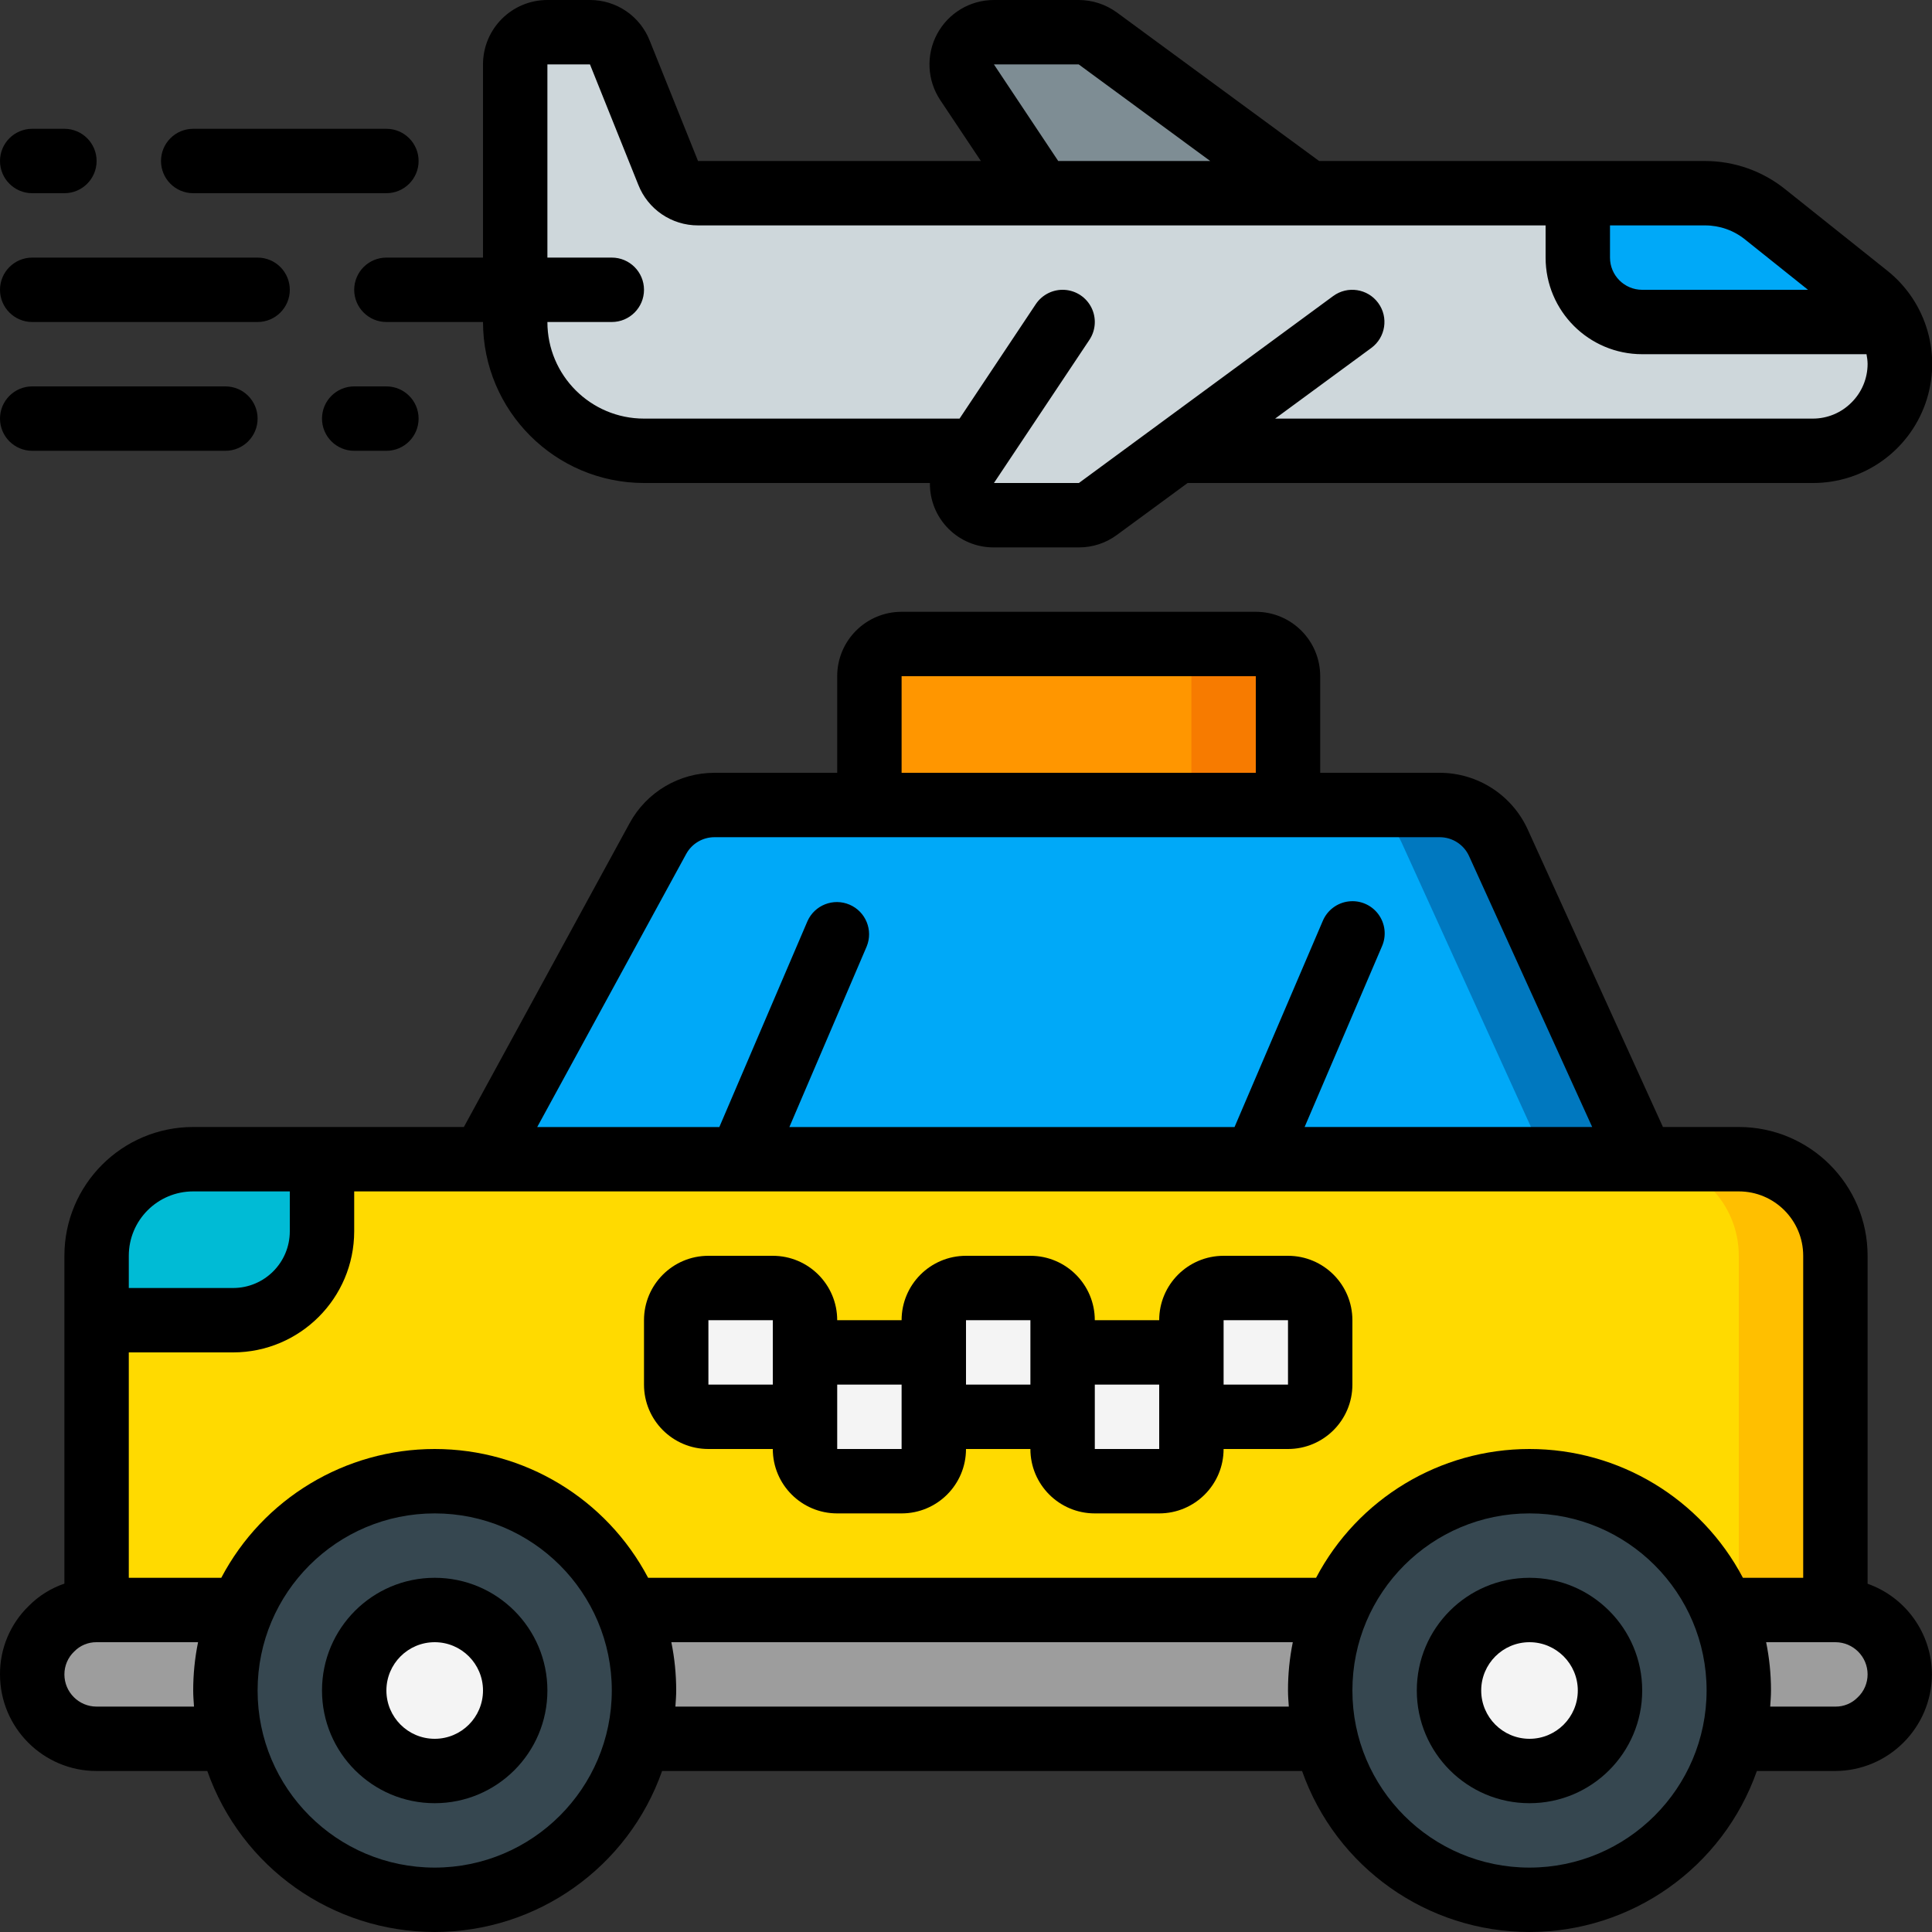 <svg height="512" viewBox="0 0 60 60" width="512" xmlns="http://www.w3.org/2000/svg"><rect x="0" y="0" width="60" height="60" fill="#333333" stroke="none"/><g id="Page-1" fill="none" fill-rule="evenodd"><g id="019---Airport-Taxi" fill-rule="nonzero"><path id="Shape" d="m41 52.5c-.002.505.059 1.009.18 1.5h-21.36c.121-.491.182-.995.18-1.5 0-.858-.17-1.708-.5-2.5h22c-.33.792-.5 1.642-.5 2.5z" fill="#9d9d9d"/><path id="Shape" d="m7 52.5c-.002.505.059 1.009.18 1.5h-4.18c-1.103-.003-1.997-.897-2-2-.003-.531.21-1.04.59-1.41.37-.38.879-.593 1.41-.59l4.5-0c-.33.792-.5 1.642-.5 2.5z" fill="#9d9d9d"/><path id="Shape" d="m59 52c-.008 1.101-.899 1.992-2 2h-3.18c.121-.491.182-.995.18-1.5 0-.858-.17-1.708-.5-2.5h3.5c1.103.003 1.997.897 2 2z" fill="#9d9d9d"/><path id="Shape" d="m20 52.5c.002.505-.059 1.009-.18 1.5-.692 2.931-3.309 5.001-6.32 5.001s-5.628-2.07-6.32-5.001c-.121-.491-.182-.995-.18-1.5 0-3.59 2.91-6.5 6.5-6.5 3.59 0 6.5 2.91 6.5 6.5z" fill="#364750"/><circle id="Oval" cx="13.5" cy="52.5" fill="#f4f4f4" r="2.5"/><path id="Shape" d="m54 52.5c.002.505-.059 1.009-.18 1.5-.692 2.931-3.309 5.001-6.32 5.001s-5.628-2.07-6.32-5.001c-.121-.491-.182-.995-.18-1.5 0-3.59 2.91-6.5 6.5-6.5s6.5 2.91 6.5 6.5z" fill="#364750"/><path id="Shape" d="m57 39v11h-3.5c-1.009-2.422-3.376-4-6-4s-4.991 1.578-6 4h-22c-1.009-2.422-3.376-4-6-4s-4.991 1.578-6 4h-4.5v-9h4.24c1.523-.003 2.757-1.237 2.76-2.76v-2.24h44c1.657 0 3 1.343 3 3z" fill="#ffda00"/><path id="Shape" d="m54 36h-3c1.657 0 3 1.343 3 3v11h3v-11c0-1.657-1.343-3-3-3z" fill="#ffbf00"/><path id="Shape" d="m51 36h-36l5.43-9.96c.354-.641 1.028-1.04 1.76-1.04h22.52c.784-.002 1.496.456 1.82 1.17z" fill="#00a9f8"/><path id="Shape" d="m46.53 26.17c-.324-.714-1.036-1.172-1.82-1.17l-3-0c.784-.002 1.496.456 1.82 1.17l4.47 9.83h3z" fill="#0078bf"/><path id="Shape" d="m10 36v2.24c-.003 1.523-1.237 2.757-2.76 2.76h-4.24v-2c0-1.657 1.343-3 3-3z" fill="#00bbd5"/><g fill="#f4f4f4"><path id="Shape" d="m22 40h2c.552 0 1 .448 1 1v3h-3c-.552 0-1-.448-1-1v-2c0-.552.448-1 1-1z"/><path id="Shape" d="m30 40h2c.552 0 1 .448 1 1v3h-4v-3c0-.552.448-1 1-1z"/><path id="Shape" d="m25 42h4v3c0 .552-.448 1-1 1h-2c-.552 0-1-.448-1-1z"/><path id="Shape" d="m33 42h4v3c0 .552-.448 1-1 1h-2c-.552 0-1-.448-1-1z"/><path id="Shape" d="m38 40h2c.552 0 1 .448 1 1v2c0 .552-.448 1-1 1h-3v-3c0-.552.448-1 1-1z"/></g><path id="Shape" d="m40 21v4h-13v-4c0-.552.448-1 1-1h11c.552 0 1 .448 1 1z" fill="#ff9600"/><path id="Shape" d="m39 20h-3c.552 0 1 .448 1 1v4h3v-4c0-.552-.448-1-1-1z" fill="#f77b00"/><path id="Shape" d="m59 11.3c0 1.491-1.209 2.7-2.7 2.7h-19.75l-2.45 1.81c-.173.122-.379.188-.59.19h-2.64c-.369.002-.708-.2-.882-.525-.174-.325-.154-.72.052-1.025l.3-.45h-10.34c-2.209 0-4-1.791-4-4v-8c0-.552.448-1 1-1h1.32c.41-0.0.778.249.93.63l1.5 3.74c.152.381.52.63.93.63h27.32v2c.003 1.103.897 1.997 2 2h7.67c.215.4.329.846.33 1.3z" fill="#ced7db"/><path id="Shape" d="m58.67 10h-7.67c-1.103-.003-1.997-.897-2-2v-2l3.95 0c.681-.001 1.341.232 1.87.66l3.17 2.53c.279.222.51.497.68.81z" fill="#00a9f8"/><path id="Shape" d="m42 10-5.44 4" fill="#00a9f8"/><path id="Shape" d="m33 10-2.66 4" fill="#00a9f8"/><path id="Shape" d="m40.64 6h-8.31l-2.29-3.45c-.206-.306-.226-.7-.052-1.025s.514-.527.882-.525h2.63c.212 0.0.418.067.59.19z" fill="#7e8d94"/><circle id="Oval" cx="47.5" cy="52.5" fill="#f4f4f4" r="2.5"/><g fill="#000"><path id="Shape" d="m58 49.184v-10.184c0-2.209-1.791-4-4-4h-2.356l-4.2-9.242c-.489-1.07-1.556-1.757-2.732-1.758h-3.712v-3c0-1.105-.895-2-2-2h-11c-1.105 0-2 .895-2 2v3h-3.812c-1.098-0-2.108.599-2.634 1.563l-5.148 9.437h-8.406c-2.209 0-4 1.791-4 4v10.181c-.418.142-.797.38-1.107.693-.575.557-.898 1.325-.893 2.126 0 1.657 1.343 3 3 3h3.438c1.055 2.996 3.886 5 7.062 5s6.007-2.004 7.062-5h19.875c1.055 2.996 3.886 5 7.062 5s6.007-2.004 7.062-5h2.437c1.653-.009 2.991-1.347 3-3-.005-1.267-.806-2.394-2-2.816zm-30-28.184h11v3h-11zm-6.69 5.521c.175-.321.512-.521.878-.521h22.524c.392-0.0.749.229.911.586l3.824 8.414h-8.931l2.4-5.606c.147-.329.105-.712-.11-1.002-.215-.29-.569-.442-.927-.397-.358.044-.664.278-.802.612l-2.737 6.394h-13.825l2.4-5.606c.208-.506-.028-1.085-.531-1.3-.502-.215-1.085.013-1.307.512l-2.737 6.394h-5.656zm-6.31 10.479h39c1.105 0 2 .895 2 2v10h-1.872c-1.296-2.46-3.847-4-6.628-4s-5.332 1.54-6.628 4h-20.744c-1.296-2.46-3.847-4-6.628-4s-5.332 1.54-6.628 4h-2.872v-7h3.241c2.075-.003 3.756-1.684 3.759-3.759v-1.241zm-9 0h3v1.241c-.001.971-.788 1.758-1.759 1.759h-3.241v-1c0-1.105.895-2 2-2zm-3 16c-.552 0-1-.448-1-1-0-.269.11-.527.306-.712.182-.187.433-.291.694-.288h3.151c-.101.494-.151.996-.151 1.5 0 .169.014.334.025.5zm10.5 5c-3.038 0-5.5-2.462-5.5-5.5s2.462-5.5 5.5-5.5 5.5 2.462 5.5 5.5c-.003 3.036-2.464 5.497-5.5 5.5zm7.475-5c.011-.166.025-.331.025-.5 0-.504-.05-1.006-.151-1.5h19.3c-.1.494-.15.996-.149 1.5 0 .169.014.334.025.5zm26.525 5c-3.038 0-5.5-2.462-5.5-5.5s2.462-5.5 5.5-5.5 5.5 2.462 5.5 5.5c-.003 3.036-2.464 5.497-5.5 5.5zm10.194-5.288c-.182.187-.433.291-.694.288h-2.025c.011-.166.025-.331.025-.5 0-.504-.05-1.006-.151-1.5h2.151c.552 0 1 .448 1 1 0.0.269-.11.527-.306.712z"/><path id="Shape" d="m13.5 49c-1.933 0-3.5 1.567-3.5 3.5s1.567 3.5 3.5 3.5 3.5-1.567 3.5-3.5-1.567-3.5-3.5-3.5zm0 5c-.828 0-1.5-.672-1.5-1.5s.672-1.5 1.5-1.5 1.5.672 1.5 1.5-.672 1.5-1.5 1.5z"/><path id="Shape" d="m47.5 49c-1.933 0-3.5 1.567-3.5 3.5s1.567 3.5 3.5 3.5 3.5-1.567 3.5-3.5-1.567-3.5-3.5-3.5zm0 5c-.828 0-1.5-.672-1.5-1.5s.672-1.5 1.5-1.5 1.5.672 1.5 1.5-.672 1.5-1.5 1.5z"/><path id="Shape" d="m22 45h2c0 1.105.895 2 2 2h2c1.105 0 2-.895 2-2h2c0 1.105.895 2 2 2h2c1.105 0 2-.895 2-2h2c1.105 0 2-.895 2-2v-2c0-1.105-.895-2-2-2h-2c-1.105 0-2 .895-2 2h-2c0-1.105-.895-2-2-2h-2c-1.105 0-2 .895-2 2h-2c0-1.105-.895-2-2-2h-2c-1.105 0-2 .895-2 2v2c0 1.105.895 2 2 2zm16-4h2v2h-2zm-2 2v2h-2v-2zm-6-2h2v2h-2zm-2 2v2h-2v-2zm-6-2h2v2h-2z"/><path id="Shape" d="m55.45 5.884c-.708-.572-1.59-.884-2.5-.884h-11.984l-6.278-4.611c-.345-.252-.761-.389-1.188-.389h-2.633c-.738-.001-1.416.405-1.764 1.055-.349.65-.311 1.439.097 2.053l1.262 1.892h-8.784l-1.5-3.736c-.299-.764-1.037-1.266-1.858-1.264h-1.32c-1.105 0-2 .895-2 2v6h-3c-.552 0-1 .448-1 1s.448 1 1 1h3c.003 2.76 2.24 4.997 5 5h8.879c-.007.531.2 1.042.574 1.418s.884.586 1.415.582h2.638c.426.001.841-.135 1.183-.389l2.194-1.611h19.417c1.573.003 2.976-.99 3.497-2.474s.046-3.136-1.183-4.118zm-1.25 1.558 1.949 1.558h-5.149c-.552 0-1-.448-1-1v-1l2.95 0c.455-.001.897.155 1.25.442zm-23.333-5.442h2.633l4.085 3h-4.721zm26.633 10.5c-.317.32-.749.5-1.2.5h-16.7l2.987-2.194c.445-.327.541-.953.214-1.398-.327-.445-.953-.541-1.398-.214l-7.897 5.806h-2.638l2.964-4.445c.198-.297.223-.678.065-.998-.158-.32-.475-.532-.832-.555-.357-.023-.698.146-.897.443l-2.368 3.555h-9.8c-1.657 0-3-1.343-3-3h2c.552 0 1-.448 1-1s-.448-1-1-1h-2v-6h1.322l1.5 3.736c.299.764 1.037 1.266 1.858 1.264h26.32v1c0 1.657 1.343 3 3 3h6.966c.02.099.032.199.034.3-0.0.451-.18.883-.5 1.2z"/><path id="Shape" d="m11 14h1c.552 0 1-.448 1-1s-.448-1-1-1h-1c-.552 0-1 .448-1 1s.448 1 1 1z"/><path id="Shape" d="m1 14h6c.552 0 1-.448 1-1s-.448-1-1-1h-6c-.552 0-1 .448-1 1s.448 1 1 1z"/><path id="Shape" d="m1 6h1c.552 0 1-.448 1-1s-.448-1-1-1h-1c-.552 0-1 .448-1 1s.448 1 1 1z"/><path id="Shape" d="m13 5c0-.552-.448-1-1-1h-6c-.552 0-1 .448-1 1s.448 1 1 1h6c.552 0 1-.448 1-1z"/><path id="Shape" d="m1 10h7c.552 0 1-.448 1-1s-.448-1-1-1h-7c-.552 0-1 .448-1 1s.448 1 1 1z"/></g></g></g></svg>